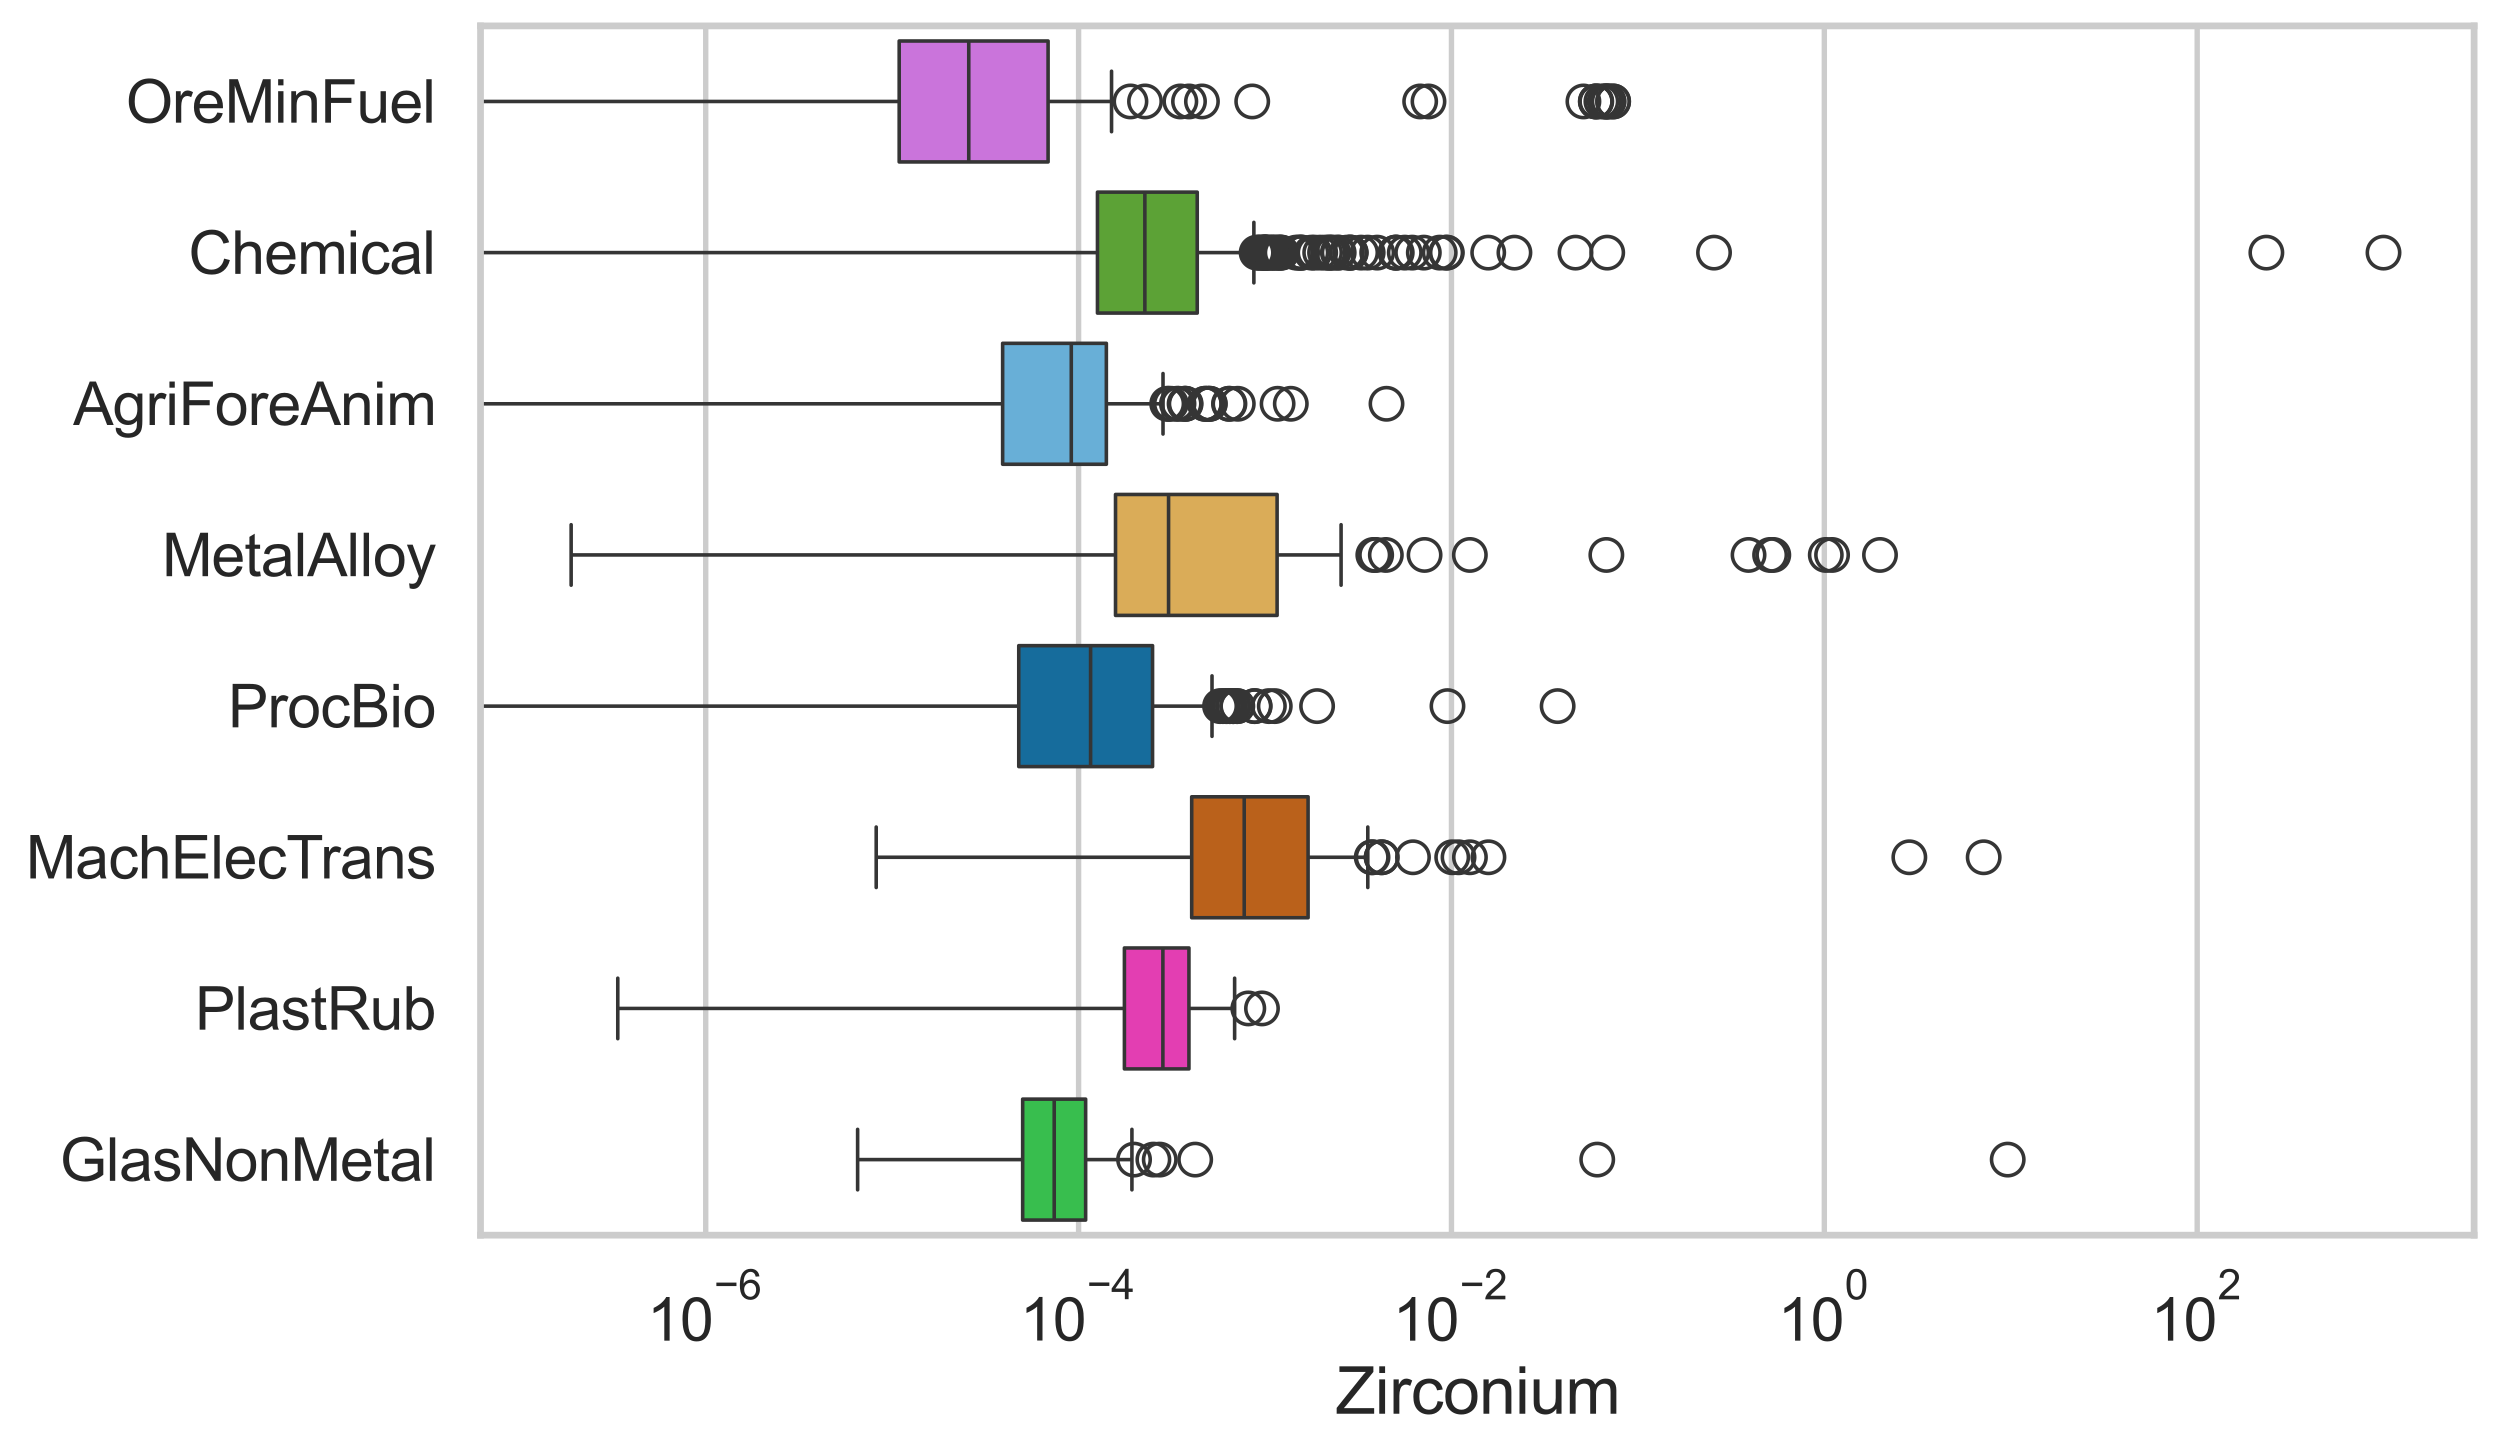 <?xml version="1.0" encoding="utf-8" standalone="no"?>
<!DOCTYPE svg PUBLIC "-//W3C//DTD SVG 1.1//EN"
  "http://www.w3.org/Graphics/SVG/1.1/DTD/svg11.dtd">
<svg xmlns:xlink="http://www.w3.org/1999/xlink" width="695.577pt" height="404.121pt" viewBox="0 0 695.577 404.121" xmlns="http://www.w3.org/2000/svg" version="1.1">
 <defs>
  <style type="text/css">*{stroke-linejoin: round; stroke-linecap: butt}</style>
 </defs>
 <g id="figure_1">
  <g id="patch_1">
   <path d="M 0 404.121 
L 695.577 404.121 
L 695.577 0 
L 0 0 
z
" style="fill: #ffffff"/>
  </g>
  <g id="axes_1">
   <g id="patch_2">
    <path d="M 133.697 343.665 
L 688.377 343.665 
L 688.377 7.2 
L 133.697 7.2 
z
" style="fill: #ffffff"/>
   </g>
   <g id="matplotlib.axis_1">
    <g id="xtick_1">
     <g id="line2d_1">
      <path d="M 196.353 343.665 
L 196.353 7.2 
" clip-path="url(#p794824bf12)" style="fill: none; stroke: #cccccc; stroke-width: 1.5; stroke-linecap: round"/>
     </g>
     <g id="text_1">
      <!-- $\mathdefault{10^{-6}}$ -->
      <g style="fill: #262626" transform="translate(180.018 373.18) scale(0.165 -0.165)">
       <defs>
        <path id="ArialMT-31" d="M 2384 0 
L 1822 0 
L 1822 3584 
Q 1619 3391 1289 3197 
Q 959 3003 697 2906 
L 697 3450 
Q 1169 3672 1522 3987 
Q 1875 4303 2022 4600 
L 2384 4600 
L 2384 0 
z
" transform="scale(0.016)"/>
        <path id="ArialMT-30" d="M 266 2259 
Q 266 3072 433 3567 
Q 600 4063 929 4331 
Q 1259 4600 1759 4600 
Q 2128 4600 2406 4451 
Q 2684 4303 2865 4023 
Q 3047 3744 3150 3342 
Q 3253 2941 3253 2259 
Q 3253 1453 3087 958 
Q 2922 463 2592 192 
Q 2263 -78 1759 -78 
Q 1097 -78 719 397 
Q 266 969 266 2259 
z
M 844 2259 
Q 844 1131 1108 757 
Q 1372 384 1759 384 
Q 2147 384 2411 759 
Q 2675 1134 2675 2259 
Q 2675 3391 2411 3762 
Q 2147 4134 1753 4134 
Q 1366 4134 1134 3806 
Q 844 3388 844 2259 
z
" transform="scale(0.016)"/>
        <path id="ArialMT-2212" d="M 3381 1997 
L 356 1997 
L 356 2522 
L 3381 2522 
L 3381 1997 
z
" transform="scale(0.016)"/>
        <path id="ArialMT-36" d="M 3184 3459 
L 2625 3416 
Q 2550 3747 2413 3897 
Q 2184 4138 1850 4138 
Q 1581 4138 1378 3988 
Q 1113 3794 959 3422 
Q 806 3050 800 2363 
Q 1003 2672 1297 2822 
Q 1591 2972 1913 2972 
Q 2475 2972 2870 2558 
Q 3266 2144 3266 1488 
Q 3266 1056 3080 686 
Q 2894 316 2569 119 
Q 2244 -78 1831 -78 
Q 1128 -78 684 439 
Q 241 956 241 2144 
Q 241 3472 731 4075 
Q 1159 4600 1884 4600 
Q 2425 4600 2770 4297 
Q 3116 3994 3184 3459 
z
M 888 1484 
Q 888 1194 1011 928 
Q 1134 663 1356 523 
Q 1578 384 1822 384 
Q 2178 384 2434 671 
Q 2691 959 2691 1453 
Q 2691 1928 2437 2201 
Q 2184 2475 1800 2475 
Q 1419 2475 1153 2201 
Q 888 1928 888 1484 
z
" transform="scale(0.016)"/>
       </defs>
       <use xlink:href="#ArialMT-31" transform="translate(0 0.994)"/>
       <use xlink:href="#ArialMT-30" transform="translate(55.615 0.994)"/>
       <use xlink:href="#ArialMT-2212" transform="translate(112.973 70.688) scale(0.7)"/>
       <use xlink:href="#ArialMT-36" transform="translate(153.852 70.688) scale(0.7)"/>
      </g>
     </g>
    </g>
    <g id="xtick_2">
     <g id="line2d_2">
      <path d="M 300.097 343.665 
L 300.097 7.2 
" clip-path="url(#p794824bf12)" style="fill: none; stroke: #cccccc; stroke-width: 1.5; stroke-linecap: round"/>
     </g>
     <g id="text_2">
      <!-- $\mathdefault{10^{-4}}$ -->
      <g style="fill: #262626" transform="translate(283.762 373.015) scale(0.165 -0.165)">
       <defs>
        <path id="ArialMT-34" d="M 2069 0 
L 2069 1097 
L 81 1097 
L 81 1613 
L 2172 4581 
L 2631 4581 
L 2631 1613 
L 3250 1613 
L 3250 1097 
L 2631 1097 
L 2631 0 
L 2069 0 
z
M 2069 1613 
L 2069 3678 
L 634 1613 
L 2069 1613 
z
" transform="scale(0.016)"/>
       </defs>
       <use xlink:href="#ArialMT-31" transform="translate(0 0.202)"/>
       <use xlink:href="#ArialMT-30" transform="translate(55.615 0.202)"/>
       <use xlink:href="#ArialMT-2212" transform="translate(112.973 69.895) scale(0.7)"/>
       <use xlink:href="#ArialMT-34" transform="translate(153.852 69.895) scale(0.7)"/>
      </g>
     </g>
    </g>
    <g id="xtick_3">
     <g id="line2d_3">
      <path d="M 403.84 343.665 
L 403.84 7.2 
" clip-path="url(#p794824bf12)" style="fill: none; stroke: #cccccc; stroke-width: 1.5; stroke-linecap: round"/>
     </g>
     <g id="text_3">
      <!-- $\mathdefault{10^{-2}}$ -->
      <g style="fill: #262626" transform="translate(387.505 373.18) scale(0.165 -0.165)">
       <defs>
        <path id="ArialMT-32" d="M 3222 541 
L 3222 0 
L 194 0 
Q 188 203 259 391 
Q 375 700 629 1000 
Q 884 1300 1366 1694 
Q 2113 2306 2375 2664 
Q 2638 3022 2638 3341 
Q 2638 3675 2398 3904 
Q 2159 4134 1775 4134 
Q 1369 4134 1125 3890 
Q 881 3647 878 3216 
L 300 3275 
Q 359 3922 746 4261 
Q 1134 4600 1788 4600 
Q 2447 4600 2831 4234 
Q 3216 3869 3216 3328 
Q 3216 3053 3103 2787 
Q 2991 2522 2730 2228 
Q 2469 1934 1863 1422 
Q 1356 997 1212 845 
Q 1069 694 975 541 
L 3222 541 
z
" transform="scale(0.016)"/>
       </defs>
       <use xlink:href="#ArialMT-31" transform="translate(0 0.994)"/>
       <use xlink:href="#ArialMT-30" transform="translate(55.615 0.994)"/>
       <use xlink:href="#ArialMT-2212" transform="translate(112.973 70.688) scale(0.7)"/>
       <use xlink:href="#ArialMT-32" transform="translate(153.852 70.688) scale(0.7)"/>
      </g>
     </g>
    </g>
    <g id="xtick_4">
     <g id="line2d_4">
      <path d="M 507.584 343.665 
L 507.584 7.2 
" clip-path="url(#p794824bf12)" style="fill: none; stroke: #cccccc; stroke-width: 1.5; stroke-linecap: round"/>
     </g>
     <g id="text_4">
      <!-- $\mathdefault{10^{0}}$ -->
      <g style="fill: #262626" transform="translate(494.631 373.18) scale(0.165 -0.165)">
       <use xlink:href="#ArialMT-31" transform="translate(0 0.994)"/>
       <use xlink:href="#ArialMT-30" transform="translate(55.615 0.994)"/>
       <use xlink:href="#ArialMT-30" transform="translate(112.973 70.688) scale(0.7)"/>
      </g>
     </g>
    </g>
    <g id="xtick_5">
     <g id="line2d_5">
      <path d="M 611.327 343.665 
L 611.327 7.2 
" clip-path="url(#p794824bf12)" style="fill: none; stroke: #cccccc; stroke-width: 1.5; stroke-linecap: round"/>
     </g>
     <g id="text_5">
      <!-- $\mathdefault{10^{2}}$ -->
      <g style="fill: #262626" transform="translate(598.375 373.18) scale(0.165 -0.165)">
       <use xlink:href="#ArialMT-31" transform="translate(0 0.994)"/>
       <use xlink:href="#ArialMT-30" transform="translate(55.615 0.994)"/>
       <use xlink:href="#ArialMT-32" transform="translate(112.973 70.688) scale(0.7)"/>
      </g>
     </g>
    </g>
    <g id="text_6">
     <!-- Zirconium -->
     <g style="fill: #262626" transform="translate(371.533 393.344) scale(0.18 -0.18)">
      <defs>
       <path id="ArialMT-5a" d="M 128 0 
L 128 563 
L 2475 3497 
Q 2725 3809 2950 4041 
L 394 4041 
L 394 4581 
L 3675 4581 
L 3675 4041 
L 1103 863 
L 825 541 
L 3750 541 
L 3750 0 
L 128 0 
z
" transform="scale(0.016)"/>
       <path id="ArialMT-69" d="M 425 3934 
L 425 4581 
L 988 4581 
L 988 3934 
L 425 3934 
z
M 425 0 
L 425 3319 
L 988 3319 
L 988 0 
L 425 0 
z
" transform="scale(0.016)"/>
       <path id="ArialMT-72" d="M 416 0 
L 416 3319 
L 922 3319 
L 922 2816 
Q 1116 3169 1280 3281 
Q 1444 3394 1641 3394 
Q 1925 3394 2219 3213 
L 2025 2691 
Q 1819 2813 1613 2813 
Q 1428 2813 1281 2702 
Q 1134 2591 1072 2394 
Q 978 2094 978 1738 
L 978 0 
L 416 0 
z
" transform="scale(0.016)"/>
       <path id="ArialMT-63" d="M 2588 1216 
L 3141 1144 
Q 3050 572 2676 248 
Q 2303 -75 1759 -75 
Q 1078 -75 664 370 
Q 250 816 250 1647 
Q 250 2184 428 2587 
Q 606 2991 970 3192 
Q 1334 3394 1763 3394 
Q 2303 3394 2647 3120 
Q 2991 2847 3088 2344 
L 2541 2259 
Q 2463 2594 2264 2762 
Q 2066 2931 1784 2931 
Q 1359 2931 1093 2626 
Q 828 2322 828 1663 
Q 828 994 1084 691 
Q 1341 388 1753 388 
Q 2084 388 2306 591 
Q 2528 794 2588 1216 
z
" transform="scale(0.016)"/>
       <path id="ArialMT-6f" d="M 213 1659 
Q 213 2581 725 3025 
Q 1153 3394 1769 3394 
Q 2453 3394 2887 2945 
Q 3322 2497 3322 1706 
Q 3322 1066 3130 698 
Q 2938 331 2570 128 
Q 2203 -75 1769 -75 
Q 1072 -75 642 372 
Q 213 819 213 1659 
z
M 791 1659 
Q 791 1022 1069 705 
Q 1347 388 1769 388 
Q 2188 388 2466 706 
Q 2744 1025 2744 1678 
Q 2744 2294 2464 2611 
Q 2184 2928 1769 2928 
Q 1347 2928 1069 2612 
Q 791 2297 791 1659 
z
" transform="scale(0.016)"/>
       <path id="ArialMT-6e" d="M 422 0 
L 422 3319 
L 928 3319 
L 928 2847 
Q 1294 3394 1984 3394 
Q 2284 3394 2536 3286 
Q 2788 3178 2913 3003 
Q 3038 2828 3088 2588 
Q 3119 2431 3119 2041 
L 3119 0 
L 2556 0 
L 2556 2019 
Q 2556 2363 2490 2533 
Q 2425 2703 2258 2804 
Q 2091 2906 1866 2906 
Q 1506 2906 1245 2678 
Q 984 2450 984 1813 
L 984 0 
L 422 0 
z
" transform="scale(0.016)"/>
       <path id="ArialMT-75" d="M 2597 0 
L 2597 488 
Q 2209 -75 1544 -75 
Q 1250 -75 995 37 
Q 741 150 617 320 
Q 494 491 444 738 
Q 409 903 409 1263 
L 409 3319 
L 972 3319 
L 972 1478 
Q 972 1038 1006 884 
Q 1059 663 1231 536 
Q 1403 409 1656 409 
Q 1909 409 2131 539 
Q 2353 669 2445 892 
Q 2538 1116 2538 1541 
L 2538 3319 
L 3100 3319 
L 3100 0 
L 2597 0 
z
" transform="scale(0.016)"/>
       <path id="ArialMT-6d" d="M 422 0 
L 422 3319 
L 925 3319 
L 925 2853 
Q 1081 3097 1340 3245 
Q 1600 3394 1931 3394 
Q 2300 3394 2536 3241 
Q 2772 3088 2869 2813 
Q 3263 3394 3894 3394 
Q 4388 3394 4653 3120 
Q 4919 2847 4919 2278 
L 4919 0 
L 4359 0 
L 4359 2091 
Q 4359 2428 4304 2576 
Q 4250 2725 4106 2815 
Q 3963 2906 3769 2906 
Q 3419 2906 3187 2673 
Q 2956 2441 2956 1928 
L 2956 0 
L 2394 0 
L 2394 2156 
Q 2394 2531 2256 2718 
Q 2119 2906 1806 2906 
Q 1569 2906 1367 2781 
Q 1166 2656 1075 2415 
Q 984 2175 984 1722 
L 984 0 
L 422 0 
z
" transform="scale(0.016)"/>
      </defs>
      <use xlink:href="#ArialMT-5a"/>
      <use xlink:href="#ArialMT-69" transform="translate(61.084 0)"/>
      <use xlink:href="#ArialMT-72" transform="translate(83.301 0)"/>
      <use xlink:href="#ArialMT-63" transform="translate(116.602 0)"/>
      <use xlink:href="#ArialMT-6f" transform="translate(166.602 0)"/>
      <use xlink:href="#ArialMT-6e" transform="translate(222.217 0)"/>
      <use xlink:href="#ArialMT-69" transform="translate(277.832 0)"/>
      <use xlink:href="#ArialMT-75" transform="translate(300.049 0)"/>
      <use xlink:href="#ArialMT-6d" transform="translate(355.664 0)"/>
     </g>
    </g>
   </g>
   <g id="matplotlib.axis_2">
    <g id="ytick_1">
     <g id="text_7">
      <!-- OreMinFuel -->
      <g style="fill: #262626" transform="translate(35.013 34.134) scale(0.165 -0.165)">
       <defs>
        <path id="ArialMT-4f" d="M 309 2231 
Q 309 3372 921 4017 
Q 1534 4663 2503 4663 
Q 3138 4663 3647 4359 
Q 4156 4056 4423 3514 
Q 4691 2972 4691 2284 
Q 4691 1588 4409 1038 
Q 4128 488 3612 205 
Q 3097 -78 2500 -78 
Q 1853 -78 1343 234 
Q 834 547 571 1087 
Q 309 1628 309 2231 
z
M 934 2222 
Q 934 1394 1379 917 
Q 1825 441 2497 441 
Q 3181 441 3623 922 
Q 4066 1403 4066 2288 
Q 4066 2847 3877 3264 
Q 3688 3681 3323 3911 
Q 2959 4141 2506 4141 
Q 1863 4141 1398 3698 
Q 934 3256 934 2222 
z
" transform="scale(0.016)"/>
        <path id="ArialMT-65" d="M 2694 1069 
L 3275 997 
Q 3138 488 2766 206 
Q 2394 -75 1816 -75 
Q 1088 -75 661 373 
Q 234 822 234 1631 
Q 234 2469 665 2931 
Q 1097 3394 1784 3394 
Q 2450 3394 2872 2941 
Q 3294 2488 3294 1666 
Q 3294 1616 3291 1516 
L 816 1516 
Q 847 969 1125 678 
Q 1403 388 1819 388 
Q 2128 388 2347 550 
Q 2566 713 2694 1069 
z
M 847 1978 
L 2700 1978 
Q 2663 2397 2488 2606 
Q 2219 2931 1791 2931 
Q 1403 2931 1139 2672 
Q 875 2413 847 1978 
z
" transform="scale(0.016)"/>
        <path id="ArialMT-4d" d="M 475 0 
L 475 4581 
L 1388 4581 
L 2472 1338 
Q 2622 884 2691 659 
Q 2769 909 2934 1394 
L 4031 4581 
L 4847 4581 
L 4847 0 
L 4263 0 
L 4263 3834 
L 2931 0 
L 2384 0 
L 1059 3900 
L 1059 0 
L 475 0 
z
" transform="scale(0.016)"/>
        <path id="ArialMT-46" d="M 525 0 
L 525 4581 
L 3616 4581 
L 3616 4041 
L 1131 4041 
L 1131 2622 
L 3281 2622 
L 3281 2081 
L 1131 2081 
L 1131 0 
L 525 0 
z
" transform="scale(0.016)"/>
        <path id="ArialMT-6c" d="M 409 0 
L 409 4581 
L 972 4581 
L 972 0 
L 409 0 
z
" transform="scale(0.016)"/>
       </defs>
       <use xlink:href="#ArialMT-4f"/>
       <use xlink:href="#ArialMT-72" transform="translate(77.783 0)"/>
       <use xlink:href="#ArialMT-65" transform="translate(111.084 0)"/>
       <use xlink:href="#ArialMT-4d" transform="translate(166.699 0)"/>
       <use xlink:href="#ArialMT-69" transform="translate(250 0)"/>
       <use xlink:href="#ArialMT-6e" transform="translate(272.217 0)"/>
       <use xlink:href="#ArialMT-46" transform="translate(327.832 0)"/>
       <use xlink:href="#ArialMT-75" transform="translate(388.916 0)"/>
       <use xlink:href="#ArialMT-65" transform="translate(444.531 0)"/>
       <use xlink:href="#ArialMT-6c" transform="translate(500.146 0)"/>
      </g>
     </g>
    </g>
    <g id="ytick_2">
     <g id="text_8">
      <!-- Chemical -->
      <g style="fill: #262626" transform="translate(52.428 76.192) scale(0.165 -0.165)">
       <defs>
        <path id="ArialMT-43" d="M 3763 1606 
L 4369 1453 
Q 4178 706 3683 314 
Q 3188 -78 2472 -78 
Q 1731 -78 1267 223 
Q 803 525 561 1097 
Q 319 1669 319 2325 
Q 319 3041 592 3573 
Q 866 4106 1370 4382 
Q 1875 4659 2481 4659 
Q 3169 4659 3637 4309 
Q 4106 3959 4291 3325 
L 3694 3184 
Q 3534 3684 3231 3912 
Q 2928 4141 2469 4141 
Q 1941 4141 1586 3887 
Q 1231 3634 1087 3207 
Q 944 2781 944 2328 
Q 944 1744 1114 1308 
Q 1284 872 1643 656 
Q 2003 441 2422 441 
Q 2931 441 3284 734 
Q 3638 1028 3763 1606 
z
" transform="scale(0.016)"/>
        <path id="ArialMT-68" d="M 422 0 
L 422 4581 
L 984 4581 
L 984 2938 
Q 1378 3394 1978 3394 
Q 2347 3394 2619 3248 
Q 2891 3103 3008 2847 
Q 3125 2591 3125 2103 
L 3125 0 
L 2563 0 
L 2563 2103 
Q 2563 2525 2380 2717 
Q 2197 2909 1863 2909 
Q 1613 2909 1392 2779 
Q 1172 2650 1078 2428 
Q 984 2206 984 1816 
L 984 0 
L 422 0 
z
" transform="scale(0.016)"/>
        <path id="ArialMT-61" d="M 2588 409 
Q 2275 144 1986 34 
Q 1697 -75 1366 -75 
Q 819 -75 525 192 
Q 231 459 231 875 
Q 231 1119 342 1320 
Q 453 1522 633 1644 
Q 813 1766 1038 1828 
Q 1203 1872 1538 1913 
Q 2219 1994 2541 2106 
Q 2544 2222 2544 2253 
Q 2544 2597 2384 2738 
Q 2169 2928 1744 2928 
Q 1347 2928 1158 2789 
Q 969 2650 878 2297 
L 328 2372 
Q 403 2725 575 2942 
Q 747 3159 1072 3276 
Q 1397 3394 1825 3394 
Q 2250 3394 2515 3294 
Q 2781 3194 2906 3042 
Q 3031 2891 3081 2659 
Q 3109 2516 3109 2141 
L 3109 1391 
Q 3109 606 3145 398 
Q 3181 191 3288 0 
L 2700 0 
Q 2613 175 2588 409 
z
M 2541 1666 
Q 2234 1541 1622 1453 
Q 1275 1403 1131 1340 
Q 988 1278 909 1158 
Q 831 1038 831 891 
Q 831 666 1001 516 
Q 1172 366 1500 366 
Q 1825 366 2078 508 
Q 2331 650 2450 897 
Q 2541 1088 2541 1459 
L 2541 1666 
z
" transform="scale(0.016)"/>
       </defs>
       <use xlink:href="#ArialMT-43"/>
       <use xlink:href="#ArialMT-68" transform="translate(72.217 0)"/>
       <use xlink:href="#ArialMT-65" transform="translate(127.832 0)"/>
       <use xlink:href="#ArialMT-6d" transform="translate(183.447 0)"/>
       <use xlink:href="#ArialMT-69" transform="translate(266.748 0)"/>
       <use xlink:href="#ArialMT-63" transform="translate(288.965 0)"/>
       <use xlink:href="#ArialMT-61" transform="translate(338.965 0)"/>
       <use xlink:href="#ArialMT-6c" transform="translate(394.58 0)"/>
      </g>
     </g>
    </g>
    <g id="ytick_3">
     <g id="text_9">
      <!-- AgriForeAnim -->
      <g style="fill: #262626" transform="translate(20.341 118.25) scale(0.165 -0.165)">
       <defs>
        <path id="ArialMT-41" d="M -9 0 
L 1750 4581 
L 2403 4581 
L 4278 0 
L 3588 0 
L 3053 1388 
L 1138 1388 
L 634 0 
L -9 0 
z
M 1313 1881 
L 2866 1881 
L 2388 3150 
Q 2169 3728 2063 4100 
Q 1975 3659 1816 3225 
L 1313 1881 
z
" transform="scale(0.016)"/>
        <path id="ArialMT-67" d="M 319 -275 
L 866 -356 
Q 900 -609 1056 -725 
Q 1266 -881 1628 -881 
Q 2019 -881 2231 -725 
Q 2444 -569 2519 -288 
Q 2563 -116 2559 434 
Q 2191 0 1641 0 
Q 956 0 581 494 
Q 206 988 206 1678 
Q 206 2153 378 2554 
Q 550 2956 876 3175 
Q 1203 3394 1644 3394 
Q 2231 3394 2613 2919 
L 2613 3319 
L 3131 3319 
L 3131 450 
Q 3131 -325 2973 -648 
Q 2816 -972 2473 -1159 
Q 2131 -1347 1631 -1347 
Q 1038 -1347 672 -1080 
Q 306 -813 319 -275 
z
M 784 1719 
Q 784 1066 1043 766 
Q 1303 466 1694 466 
Q 2081 466 2343 764 
Q 2606 1063 2606 1700 
Q 2606 2309 2336 2618 
Q 2066 2928 1684 2928 
Q 1309 2928 1046 2623 
Q 784 2319 784 1719 
z
" transform="scale(0.016)"/>
       </defs>
       <use xlink:href="#ArialMT-41"/>
       <use xlink:href="#ArialMT-67" transform="translate(66.699 0)"/>
       <use xlink:href="#ArialMT-72" transform="translate(122.314 0)"/>
       <use xlink:href="#ArialMT-69" transform="translate(155.615 0)"/>
       <use xlink:href="#ArialMT-46" transform="translate(177.832 0)"/>
       <use xlink:href="#ArialMT-6f" transform="translate(238.916 0)"/>
       <use xlink:href="#ArialMT-72" transform="translate(294.531 0)"/>
       <use xlink:href="#ArialMT-65" transform="translate(327.832 0)"/>
       <use xlink:href="#ArialMT-41" transform="translate(383.447 0)"/>
       <use xlink:href="#ArialMT-6e" transform="translate(450.146 0)"/>
       <use xlink:href="#ArialMT-69" transform="translate(505.762 0)"/>
       <use xlink:href="#ArialMT-6d" transform="translate(527.979 0)"/>
      </g>
     </g>
    </g>
    <g id="ytick_4">
     <g id="text_10">
      <!-- MetalAlloy -->
      <g style="fill: #262626" transform="translate(45.088 160.308) scale(0.165 -0.165)">
       <defs>
        <path id="ArialMT-74" d="M 1650 503 
L 1731 6 
Q 1494 -44 1306 -44 
Q 1000 -44 831 53 
Q 663 150 594 308 
Q 525 466 525 972 
L 525 2881 
L 113 2881 
L 113 3319 
L 525 3319 
L 525 4141 
L 1084 4478 
L 1084 3319 
L 1650 3319 
L 1650 2881 
L 1084 2881 
L 1084 941 
Q 1084 700 1114 631 
Q 1144 563 1211 522 
Q 1278 481 1403 481 
Q 1497 481 1650 503 
z
" transform="scale(0.016)"/>
        <path id="ArialMT-79" d="M 397 -1278 
L 334 -750 
Q 519 -800 656 -800 
Q 844 -800 956 -737 
Q 1069 -675 1141 -563 
Q 1194 -478 1313 -144 
Q 1328 -97 1363 -6 
L 103 3319 
L 709 3319 
L 1400 1397 
Q 1534 1031 1641 628 
Q 1738 1016 1872 1384 
L 2581 3319 
L 3144 3319 
L 1881 -56 
Q 1678 -603 1566 -809 
Q 1416 -1088 1222 -1217 
Q 1028 -1347 759 -1347 
Q 597 -1347 397 -1278 
z
" transform="scale(0.016)"/>
       </defs>
       <use xlink:href="#ArialMT-4d"/>
       <use xlink:href="#ArialMT-65" transform="translate(83.301 0)"/>
       <use xlink:href="#ArialMT-74" transform="translate(138.916 0)"/>
       <use xlink:href="#ArialMT-61" transform="translate(166.699 0)"/>
       <use xlink:href="#ArialMT-6c" transform="translate(222.314 0)"/>
       <use xlink:href="#ArialMT-41" transform="translate(244.531 0)"/>
       <use xlink:href="#ArialMT-6c" transform="translate(311.23 0)"/>
       <use xlink:href="#ArialMT-6c" transform="translate(333.447 0)"/>
       <use xlink:href="#ArialMT-6f" transform="translate(355.664 0)"/>
       <use xlink:href="#ArialMT-79" transform="translate(411.279 0)"/>
      </g>
     </g>
    </g>
    <g id="ytick_5">
     <g id="text_11">
      <!-- ProcBio -->
      <g style="fill: #262626" transform="translate(63.424 202.366) scale(0.165 -0.165)">
       <defs>
        <path id="ArialMT-50" d="M 494 0 
L 494 4581 
L 2222 4581 
Q 2678 4581 2919 4538 
Q 3256 4481 3484 4323 
Q 3713 4166 3852 3881 
Q 3991 3597 3991 3256 
Q 3991 2672 3619 2267 
Q 3247 1863 2275 1863 
L 1100 1863 
L 1100 0 
L 494 0 
z
M 1100 2403 
L 2284 2403 
Q 2872 2403 3119 2622 
Q 3366 2841 3366 3238 
Q 3366 3525 3220 3729 
Q 3075 3934 2838 4000 
Q 2684 4041 2272 4041 
L 1100 4041 
L 1100 2403 
z
" transform="scale(0.016)"/>
        <path id="ArialMT-42" d="M 469 0 
L 469 4581 
L 2188 4581 
Q 2713 4581 3030 4442 
Q 3347 4303 3526 4014 
Q 3706 3725 3706 3409 
Q 3706 3116 3547 2856 
Q 3388 2597 3066 2438 
Q 3481 2316 3704 2022 
Q 3928 1728 3928 1328 
Q 3928 1006 3792 729 
Q 3656 453 3456 303 
Q 3256 153 2954 76 
Q 2653 0 2216 0 
L 469 0 
z
M 1075 2656 
L 2066 2656 
Q 2469 2656 2644 2709 
Q 2875 2778 2992 2937 
Q 3109 3097 3109 3338 
Q 3109 3566 3000 3739 
Q 2891 3913 2687 3977 
Q 2484 4041 1991 4041 
L 1075 4041 
L 1075 2656 
z
M 1075 541 
L 2216 541 
Q 2509 541 2628 563 
Q 2838 600 2978 687 
Q 3119 775 3209 942 
Q 3300 1109 3300 1328 
Q 3300 1584 3169 1773 
Q 3038 1963 2805 2039 
Q 2572 2116 2134 2116 
L 1075 2116 
L 1075 541 
z
" transform="scale(0.016)"/>
       </defs>
       <use xlink:href="#ArialMT-50"/>
       <use xlink:href="#ArialMT-72" transform="translate(66.699 0)"/>
       <use xlink:href="#ArialMT-6f" transform="translate(100 0)"/>
       <use xlink:href="#ArialMT-63" transform="translate(155.615 0)"/>
       <use xlink:href="#ArialMT-42" transform="translate(205.615 0)"/>
       <use xlink:href="#ArialMT-69" transform="translate(272.314 0)"/>
       <use xlink:href="#ArialMT-6f" transform="translate(294.531 0)"/>
      </g>
     </g>
    </g>
    <g id="ytick_6">
     <g id="text_12">
      <!-- MachElecTrans -->
      <g style="fill: #262626" transform="translate(7.2 244.425) scale(0.165 -0.165)">
       <defs>
        <path id="ArialMT-45" d="M 506 0 
L 506 4581 
L 3819 4581 
L 3819 4041 
L 1113 4041 
L 1113 2638 
L 3647 2638 
L 3647 2100 
L 1113 2100 
L 1113 541 
L 3925 541 
L 3925 0 
L 506 0 
z
" transform="scale(0.016)"/>
        <path id="ArialMT-54" d="M 1659 0 
L 1659 4041 
L 150 4041 
L 150 4581 
L 3781 4581 
L 3781 4041 
L 2266 4041 
L 2266 0 
L 1659 0 
z
" transform="scale(0.016)"/>
        <path id="ArialMT-73" d="M 197 991 
L 753 1078 
Q 800 744 1014 566 
Q 1228 388 1613 388 
Q 2000 388 2187 545 
Q 2375 703 2375 916 
Q 2375 1106 2209 1216 
Q 2094 1291 1634 1406 
Q 1016 1563 777 1677 
Q 538 1791 414 1992 
Q 291 2194 291 2438 
Q 291 2659 392 2848 
Q 494 3038 669 3163 
Q 800 3259 1026 3326 
Q 1253 3394 1513 3394 
Q 1903 3394 2198 3281 
Q 2494 3169 2634 2976 
Q 2775 2784 2828 2463 
L 2278 2388 
Q 2241 2644 2061 2787 
Q 1881 2931 1553 2931 
Q 1166 2931 1000 2803 
Q 834 2675 834 2503 
Q 834 2394 903 2306 
Q 972 2216 1119 2156 
Q 1203 2125 1616 2013 
Q 2213 1853 2448 1751 
Q 2684 1650 2818 1456 
Q 2953 1263 2953 975 
Q 2953 694 2789 445 
Q 2625 197 2315 61 
Q 2006 -75 1616 -75 
Q 969 -75 630 194 
Q 291 463 197 991 
z
" transform="scale(0.016)"/>
       </defs>
       <use xlink:href="#ArialMT-4d"/>
       <use xlink:href="#ArialMT-61" transform="translate(83.301 0)"/>
       <use xlink:href="#ArialMT-63" transform="translate(138.916 0)"/>
       <use xlink:href="#ArialMT-68" transform="translate(188.916 0)"/>
       <use xlink:href="#ArialMT-45" transform="translate(244.531 0)"/>
       <use xlink:href="#ArialMT-6c" transform="translate(311.23 0)"/>
       <use xlink:href="#ArialMT-65" transform="translate(333.447 0)"/>
       <use xlink:href="#ArialMT-63" transform="translate(389.062 0)"/>
       <use xlink:href="#ArialMT-54" transform="translate(439.062 0)"/>
       <use xlink:href="#ArialMT-72" transform="translate(496.396 0)"/>
       <use xlink:href="#ArialMT-61" transform="translate(529.697 0)"/>
       <use xlink:href="#ArialMT-6e" transform="translate(585.312 0)"/>
       <use xlink:href="#ArialMT-73" transform="translate(640.928 0)"/>
      </g>
     </g>
    </g>
    <g id="ytick_7">
     <g id="text_13">
      <!-- PlastRub -->
      <g style="fill: #262626" transform="translate(54.248 286.483) scale(0.165 -0.165)">
       <defs>
        <path id="ArialMT-52" d="M 503 0 
L 503 4581 
L 2534 4581 
Q 3147 4581 3465 4457 
Q 3784 4334 3975 4021 
Q 4166 3709 4166 3331 
Q 4166 2844 3850 2509 
Q 3534 2175 2875 2084 
Q 3116 1969 3241 1856 
Q 3506 1613 3744 1247 
L 4541 0 
L 3778 0 
L 3172 953 
Q 2906 1366 2734 1584 
Q 2563 1803 2427 1890 
Q 2291 1978 2150 2013 
Q 2047 2034 1813 2034 
L 1109 2034 
L 1109 0 
L 503 0 
z
M 1109 2559 
L 2413 2559 
Q 2828 2559 3062 2645 
Q 3297 2731 3419 2920 
Q 3541 3109 3541 3331 
Q 3541 3656 3305 3865 
Q 3069 4075 2559 4075 
L 1109 4075 
L 1109 2559 
z
" transform="scale(0.016)"/>
        <path id="ArialMT-62" d="M 941 0 
L 419 0 
L 419 4581 
L 981 4581 
L 981 2947 
Q 1338 3394 1891 3394 
Q 2197 3394 2470 3270 
Q 2744 3147 2920 2923 
Q 3097 2700 3197 2384 
Q 3297 2069 3297 1709 
Q 3297 856 2875 390 
Q 2453 -75 1863 -75 
Q 1275 -75 941 416 
L 941 0 
z
M 934 1684 
Q 934 1088 1097 822 
Q 1363 388 1816 388 
Q 2184 388 2453 708 
Q 2722 1028 2722 1663 
Q 2722 2313 2464 2622 
Q 2206 2931 1841 2931 
Q 1472 2931 1203 2611 
Q 934 2291 934 1684 
z
" transform="scale(0.016)"/>
       </defs>
       <use xlink:href="#ArialMT-50"/>
       <use xlink:href="#ArialMT-6c" transform="translate(66.699 0)"/>
       <use xlink:href="#ArialMT-61" transform="translate(88.916 0)"/>
       <use xlink:href="#ArialMT-73" transform="translate(144.531 0)"/>
       <use xlink:href="#ArialMT-74" transform="translate(194.531 0)"/>
       <use xlink:href="#ArialMT-52" transform="translate(222.314 0)"/>
       <use xlink:href="#ArialMT-75" transform="translate(294.531 0)"/>
       <use xlink:href="#ArialMT-62" transform="translate(350.146 0)"/>
      </g>
     </g>
    </g>
    <g id="ytick_8">
     <g id="text_14">
      <!-- GlasNonMetal -->
      <g style="fill: #262626" transform="translate(16.659 328.541) scale(0.165 -0.165)">
       <defs>
        <path id="ArialMT-47" d="M 2638 1797 
L 2638 2334 
L 4578 2338 
L 4578 638 
Q 4131 281 3656 101 
Q 3181 -78 2681 -78 
Q 2006 -78 1454 211 
Q 903 500 622 1047 
Q 341 1594 341 2269 
Q 341 2938 620 3517 
Q 900 4097 1425 4378 
Q 1950 4659 2634 4659 
Q 3131 4659 3532 4498 
Q 3934 4338 4162 4050 
Q 4391 3763 4509 3300 
L 3963 3150 
Q 3859 3500 3706 3700 
Q 3553 3900 3268 4020 
Q 2984 4141 2638 4141 
Q 2222 4141 1919 4014 
Q 1616 3888 1430 3681 
Q 1244 3475 1141 3228 
Q 966 2803 966 2306 
Q 966 1694 1177 1281 
Q 1388 869 1791 669 
Q 2194 469 2647 469 
Q 3041 469 3416 620 
Q 3791 772 3984 944 
L 3984 1797 
L 2638 1797 
z
" transform="scale(0.016)"/>
        <path id="ArialMT-4e" d="M 488 0 
L 488 4581 
L 1109 4581 
L 3516 984 
L 3516 4581 
L 4097 4581 
L 4097 0 
L 3475 0 
L 1069 3600 
L 1069 0 
L 488 0 
z
" transform="scale(0.016)"/>
       </defs>
       <use xlink:href="#ArialMT-47"/>
       <use xlink:href="#ArialMT-6c" transform="translate(77.783 0)"/>
       <use xlink:href="#ArialMT-61" transform="translate(100 0)"/>
       <use xlink:href="#ArialMT-73" transform="translate(155.615 0)"/>
       <use xlink:href="#ArialMT-4e" transform="translate(205.615 0)"/>
       <use xlink:href="#ArialMT-6f" transform="translate(277.832 0)"/>
       <use xlink:href="#ArialMT-6e" transform="translate(333.447 0)"/>
       <use xlink:href="#ArialMT-4d" transform="translate(389.062 0)"/>
       <use xlink:href="#ArialMT-65" transform="translate(472.363 0)"/>
       <use xlink:href="#ArialMT-74" transform="translate(527.979 0)"/>
       <use xlink:href="#ArialMT-61" transform="translate(555.762 0)"/>
       <use xlink:href="#ArialMT-6c" transform="translate(611.377 0)"/>
      </g>
     </g>
    </g>
   </g>
   <g id="patch_3">
    <path d="M 250.182 11.406 
L 250.182 45.052 
L 291.611 45.052 
L 291.611 11.406 
L 250.182 11.406 
z
" clip-path="url(#p794824bf12)" style="fill: #ca74db; stroke: #353535; stroke-linejoin: miter"/>
   </g>
   <g id="line2d_6">
    <path d="M 250.182 28.229 
L -1 28.229 
" clip-path="url(#p794824bf12)" style="fill: none; stroke: #353535"/>
   </g>
   <g id="line2d_7">
    <path d="M 291.611 28.229 
L 309.265 28.229 
" clip-path="url(#p794824bf12)" style="fill: none; stroke: #353535"/>
   </g>
   <g id="line2d_8">
    <path clip-path="url(#p794824bf12)" style="fill: none; stroke: #353535; stroke-linecap: round"/>
   </g>
   <g id="line2d_9">
    <path d="M 309.265 19.817 
L 309.265 36.641 
" clip-path="url(#p794824bf12)" style="fill: none; stroke: #353535; stroke-linecap: round"/>
   </g>
   <g id="line2d_10">
    <defs>
     <path id="m298294ff38" d="M 0 4.5 
C 1.193 4.5 2.338 4.026 3.182 3.182 
C 4.026 2.338 4.5 1.193 4.5 0 
C 4.5 -1.193 4.026 -2.338 3.182 -3.182 
C 2.338 -4.026 1.193 -4.5 0 -4.5 
C -1.193 -4.5 -2.338 -4.026 -3.182 -3.182 
C -4.026 -2.338 -4.5 -1.193 -4.5 0 
C -4.5 1.193 -4.026 2.338 -3.182 3.182 
C -2.338 4.026 -1.193 4.5 0 4.5 
z
" style="stroke: #353535"/>
    </defs>
    <g clip-path="url(#p794824bf12)">
     <use xlink:href="#m298294ff38" x="314.527" y="28.229" style="fill-opacity: 0; stroke: #353535"/>
     <use xlink:href="#m298294ff38" x="444.009" y="28.229" style="fill-opacity: 0; stroke: #353535"/>
     <use xlink:href="#m298294ff38" x="445.555" y="28.229" style="fill-opacity: 0; stroke: #353535"/>
     <use xlink:href="#m298294ff38" x="446.992" y="28.229" style="fill-opacity: 0; stroke: #353535"/>
     <use xlink:href="#m298294ff38" x="318.577" y="28.229" style="fill-opacity: 0; stroke: #353535"/>
     <use xlink:href="#m298294ff38" x="440.557" y="28.229" style="fill-opacity: 0; stroke: #353535"/>
     <use xlink:href="#m298294ff38" x="446.991" y="28.229" style="fill-opacity: 0; stroke: #353535"/>
     <use xlink:href="#m298294ff38" x="328.411" y="28.229" style="fill-opacity: 0; stroke: #353535"/>
     <use xlink:href="#m298294ff38" x="348.405" y="28.229" style="fill-opacity: 0; stroke: #353535"/>
     <use xlink:href="#m298294ff38" x="446.452" y="28.229" style="fill-opacity: 0; stroke: #353535"/>
     <use xlink:href="#m298294ff38" x="448.823" y="28.229" style="fill-opacity: 0; stroke: #353535"/>
     <use xlink:href="#m298294ff38" x="448.823" y="28.229" style="fill-opacity: 0; stroke: #353535"/>
     <use xlink:href="#m298294ff38" x="334.413" y="28.229" style="fill-opacity: 0; stroke: #353535"/>
     <use xlink:href="#m298294ff38" x="447.08" y="28.229" style="fill-opacity: 0; stroke: #353535"/>
     <use xlink:href="#m298294ff38" x="330.816" y="28.229" style="fill-opacity: 0; stroke: #353535"/>
     <use xlink:href="#m298294ff38" x="397.45" y="28.229" style="fill-opacity: 0; stroke: #353535"/>
     <use xlink:href="#m298294ff38" x="444.138" y="28.229" style="fill-opacity: 0; stroke: #353535"/>
     <use xlink:href="#m298294ff38" x="395.135" y="28.229" style="fill-opacity: 0; stroke: #353535"/>
     <use xlink:href="#m298294ff38" x="447.595" y="28.229" style="fill-opacity: 0; stroke: #353535"/>
     <use xlink:href="#m298294ff38" x="444.012" y="28.229" style="fill-opacity: 0; stroke: #353535"/>
    </g>
   </g>
   <g id="patch_4">
    <path d="M 305.351 53.464 
L 305.351 87.11 
L 333.107 87.11 
L 333.107 53.464 
L 305.351 53.464 
z
" clip-path="url(#p794824bf12)" style="fill: #5ca236; stroke: #353535; stroke-linejoin: miter"/>
   </g>
   <g id="line2d_11">
    <path d="M 305.351 70.287 
L -1 70.287 
" clip-path="url(#p794824bf12)" style="fill: none; stroke: #353535"/>
   </g>
   <g id="line2d_12">
    <path d="M 333.107 70.287 
L 348.866 70.287 
" clip-path="url(#p794824bf12)" style="fill: none; stroke: #353535"/>
   </g>
   <g id="line2d_13">
    <path clip-path="url(#p794824bf12)" style="fill: none; stroke: #353535; stroke-linecap: round"/>
   </g>
   <g id="line2d_14">
    <path d="M 348.866 61.875 
L 348.866 78.699 
" clip-path="url(#p794824bf12)" style="fill: none; stroke: #353535; stroke-linecap: round"/>
   </g>
   <g id="line2d_15">
    <g clip-path="url(#p794824bf12)">
     <use xlink:href="#m298294ff38" x="447.177" y="70.287" style="fill-opacity: 0; stroke: #353535"/>
     <use xlink:href="#m298294ff38" x="352.38" y="70.287" style="fill-opacity: 0; stroke: #353535"/>
     <use xlink:href="#m298294ff38" x="375.742" y="70.287" style="fill-opacity: 0; stroke: #353535"/>
     <use xlink:href="#m298294ff38" x="380.525" y="70.287" style="fill-opacity: 0; stroke: #353535"/>
     <use xlink:href="#m298294ff38" x="370.34" y="70.287" style="fill-opacity: 0; stroke: #353535"/>
     <use xlink:href="#m298294ff38" x="414.064" y="70.287" style="fill-opacity: 0; stroke: #353535"/>
     <use xlink:href="#m298294ff38" x="352.017" y="70.287" style="fill-opacity: 0; stroke: #353535"/>
     <use xlink:href="#m298294ff38" x="351.699" y="70.287" style="fill-opacity: 0; stroke: #353535"/>
     <use xlink:href="#m298294ff38" x="370.974" y="70.287" style="fill-opacity: 0; stroke: #353535"/>
     <use xlink:href="#m298294ff38" x="402.385" y="70.287" style="fill-opacity: 0; stroke: #353535"/>
     <use xlink:href="#m298294ff38" x="352.377" y="70.287" style="fill-opacity: 0; stroke: #353535"/>
     <use xlink:href="#m298294ff38" x="368.674" y="70.287" style="fill-opacity: 0; stroke: #353535"/>
     <use xlink:href="#m298294ff38" x="360.592" y="70.287" style="fill-opacity: 0; stroke: #353535"/>
     <use xlink:href="#m298294ff38" x="396.15" y="70.287" style="fill-opacity: 0; stroke: #353535"/>
     <use xlink:href="#m298294ff38" x="350.059" y="70.287" style="fill-opacity: 0; stroke: #353535"/>
     <use xlink:href="#m298294ff38" x="364.868" y="70.287" style="fill-opacity: 0; stroke: #353535"/>
     <use xlink:href="#m298294ff38" x="349.631" y="70.287" style="fill-opacity: 0; stroke: #353535"/>
     <use xlink:href="#m298294ff38" x="362.091" y="70.287" style="fill-opacity: 0; stroke: #353535"/>
     <use xlink:href="#m298294ff38" x="372.46" y="70.287" style="fill-opacity: 0; stroke: #353535"/>
     <use xlink:href="#m298294ff38" x="476.893" y="70.287" style="fill-opacity: 0; stroke: #353535"/>
     <use xlink:href="#m298294ff38" x="353.944" y="70.287" style="fill-opacity: 0; stroke: #353535"/>
     <use xlink:href="#m298294ff38" x="356.305" y="70.287" style="fill-opacity: 0; stroke: #353535"/>
     <use xlink:href="#m298294ff38" x="378.696" y="70.287" style="fill-opacity: 0; stroke: #353535"/>
     <use xlink:href="#m298294ff38" x="354.969" y="70.287" style="fill-opacity: 0; stroke: #353535"/>
     <use xlink:href="#m298294ff38" x="352.151" y="70.287" style="fill-opacity: 0; stroke: #353535"/>
     <use xlink:href="#m298294ff38" x="354.656" y="70.287" style="fill-opacity: 0; stroke: #353535"/>
     <use xlink:href="#m298294ff38" x="375.679" y="70.287" style="fill-opacity: 0; stroke: #353535"/>
     <use xlink:href="#m298294ff38" x="365.74" y="70.287" style="fill-opacity: 0; stroke: #353535"/>
     <use xlink:href="#m298294ff38" x="362.289" y="70.287" style="fill-opacity: 0; stroke: #353535"/>
     <use xlink:href="#m298294ff38" x="350.865" y="70.287" style="fill-opacity: 0; stroke: #353535"/>
     <use xlink:href="#m298294ff38" x="351.947" y="70.287" style="fill-opacity: 0; stroke: #353535"/>
     <use xlink:href="#m298294ff38" x="374.758" y="70.287" style="fill-opacity: 0; stroke: #353535"/>
     <use xlink:href="#m298294ff38" x="356.592" y="70.287" style="fill-opacity: 0; stroke: #353535"/>
     <use xlink:href="#m298294ff38" x="353.148" y="70.287" style="fill-opacity: 0; stroke: #353535"/>
     <use xlink:href="#m298294ff38" x="400.575" y="70.287" style="fill-opacity: 0; stroke: #353535"/>
     <use xlink:href="#m298294ff38" x="369.601" y="70.287" style="fill-opacity: 0; stroke: #353535"/>
     <use xlink:href="#m298294ff38" x="421.361" y="70.287" style="fill-opacity: 0; stroke: #353535"/>
     <use xlink:href="#m298294ff38" x="367.321" y="70.287" style="fill-opacity: 0; stroke: #353535"/>
     <use xlink:href="#m298294ff38" x="351.629" y="70.287" style="fill-opacity: 0; stroke: #353535"/>
     <use xlink:href="#m298294ff38" x="351.695" y="70.287" style="fill-opacity: 0; stroke: #353535"/>
     <use xlink:href="#m298294ff38" x="361.25" y="70.287" style="fill-opacity: 0; stroke: #353535"/>
     <use xlink:href="#m298294ff38" x="402.559" y="70.287" style="fill-opacity: 0; stroke: #353535"/>
     <use xlink:href="#m298294ff38" x="383.175" y="70.287" style="fill-opacity: 0; stroke: #353535"/>
     <use xlink:href="#m298294ff38" x="663.164" y="70.287" style="fill-opacity: 0; stroke: #353535"/>
     <use xlink:href="#m298294ff38" x="438.352" y="70.287" style="fill-opacity: 0; stroke: #353535"/>
     <use xlink:href="#m298294ff38" x="390.854" y="70.287" style="fill-opacity: 0; stroke: #353535"/>
     <use xlink:href="#m298294ff38" x="356.142" y="70.287" style="fill-opacity: 0; stroke: #353535"/>
     <use xlink:href="#m298294ff38" x="388.295" y="70.287" style="fill-opacity: 0; stroke: #353535"/>
     <use xlink:href="#m298294ff38" x="353.703" y="70.287" style="fill-opacity: 0; stroke: #353535"/>
     <use xlink:href="#m298294ff38" x="361.822" y="70.287" style="fill-opacity: 0; stroke: #353535"/>
     <use xlink:href="#m298294ff38" x="392.916" y="70.287" style="fill-opacity: 0; stroke: #353535"/>
     <use xlink:href="#m298294ff38" x="369.889" y="70.287" style="fill-opacity: 0; stroke: #353535"/>
     <use xlink:href="#m298294ff38" x="355.662" y="70.287" style="fill-opacity: 0; stroke: #353535"/>
     <use xlink:href="#m298294ff38" x="350.601" y="70.287" style="fill-opacity: 0; stroke: #353535"/>
     <use xlink:href="#m298294ff38" x="630.575" y="70.287" style="fill-opacity: 0; stroke: #353535"/>
     <use xlink:href="#m298294ff38" x="375.829" y="70.287" style="fill-opacity: 0; stroke: #353535"/>
     <use xlink:href="#m298294ff38" x="372.223" y="70.287" style="fill-opacity: 0; stroke: #353535"/>
     <use xlink:href="#m298294ff38" x="388.619" y="70.287" style="fill-opacity: 0; stroke: #353535"/>
     <use xlink:href="#m298294ff38" x="388.279" y="70.287" style="fill-opacity: 0; stroke: #353535"/>
    </g>
   </g>
   <g id="patch_5">
    <path d="M 278.966 95.522 
L 278.966 129.168 
L 307.822 129.168 
L 307.822 95.522 
L 278.966 95.522 
z
" clip-path="url(#p794824bf12)" style="fill: #68afd7; stroke: #353535; stroke-linejoin: miter"/>
   </g>
   <g id="line2d_16">
    <path d="M 278.966 112.345 
L -1 112.345 
" clip-path="url(#p794824bf12)" style="fill: none; stroke: #353535"/>
   </g>
   <g id="line2d_17">
    <path d="M 307.822 112.345 
L 323.586 112.345 
" clip-path="url(#p794824bf12)" style="fill: none; stroke: #353535"/>
   </g>
   <g id="line2d_18">
    <path clip-path="url(#p794824bf12)" style="fill: none; stroke: #353535; stroke-linecap: round"/>
   </g>
   <g id="line2d_19">
    <path d="M 323.586 103.934 
L 323.586 120.757 
" clip-path="url(#p794824bf12)" style="fill: none; stroke: #353535; stroke-linecap: round"/>
   </g>
   <g id="line2d_20">
    <g clip-path="url(#p794824bf12)">
     <use xlink:href="#m298294ff38" x="325.775" y="112.345" style="fill-opacity: 0; stroke: #353535"/>
     <use xlink:href="#m298294ff38" x="325.08" y="112.345" style="fill-opacity: 0; stroke: #353535"/>
     <use xlink:href="#m298294ff38" x="342.073" y="112.345" style="fill-opacity: 0; stroke: #353535"/>
     <use xlink:href="#m298294ff38" x="335.721" y="112.345" style="fill-opacity: 0; stroke: #353535"/>
     <use xlink:href="#m298294ff38" x="335.29" y="112.345" style="fill-opacity: 0; stroke: #353535"/>
     <use xlink:href="#m298294ff38" x="336.618" y="112.345" style="fill-opacity: 0; stroke: #353535"/>
     <use xlink:href="#m298294ff38" x="344.393" y="112.345" style="fill-opacity: 0; stroke: #353535"/>
     <use xlink:href="#m298294ff38" x="355.465" y="112.345" style="fill-opacity: 0; stroke: #353535"/>
     <use xlink:href="#m298294ff38" x="324.752" y="112.345" style="fill-opacity: 0; stroke: #353535"/>
     <use xlink:href="#m298294ff38" x="335.239" y="112.345" style="fill-opacity: 0; stroke: #353535"/>
     <use xlink:href="#m298294ff38" x="336.243" y="112.345" style="fill-opacity: 0; stroke: #353535"/>
     <use xlink:href="#m298294ff38" x="341.941" y="112.345" style="fill-opacity: 0; stroke: #353535"/>
     <use xlink:href="#m298294ff38" x="336.544" y="112.345" style="fill-opacity: 0; stroke: #353535"/>
     <use xlink:href="#m298294ff38" x="329.593" y="112.345" style="fill-opacity: 0; stroke: #353535"/>
     <use xlink:href="#m298294ff38" x="385.768" y="112.345" style="fill-opacity: 0; stroke: #353535"/>
     <use xlink:href="#m298294ff38" x="327.451" y="112.345" style="fill-opacity: 0; stroke: #353535"/>
     <use xlink:href="#m298294ff38" x="327.891" y="112.345" style="fill-opacity: 0; stroke: #353535"/>
     <use xlink:href="#m298294ff38" x="329.767" y="112.345" style="fill-opacity: 0; stroke: #353535"/>
     <use xlink:href="#m298294ff38" x="359.137" y="112.345" style="fill-opacity: 0; stroke: #353535"/>
     <use xlink:href="#m298294ff38" x="329.883" y="112.345" style="fill-opacity: 0; stroke: #353535"/>
    </g>
   </g>
   <g id="patch_6">
    <path d="M 310.372 137.58 
L 310.372 171.226 
L 355.33 171.226 
L 355.33 137.58 
L 310.372 137.58 
z
" clip-path="url(#p794824bf12)" style="fill: #daac58; stroke: #353535; stroke-linejoin: miter"/>
   </g>
   <g id="line2d_21">
    <path d="M 310.372 154.403 
L 158.91 154.403 
" clip-path="url(#p794824bf12)" style="fill: none; stroke: #353535"/>
   </g>
   <g id="line2d_22">
    <path d="M 355.33 154.403 
L 373.13 154.403 
" clip-path="url(#p794824bf12)" style="fill: none; stroke: #353535"/>
   </g>
   <g id="line2d_23">
    <path d="M 158.91 145.992 
L 158.91 162.815 
" clip-path="url(#p794824bf12)" style="fill: none; stroke: #353535; stroke-linecap: round"/>
   </g>
   <g id="line2d_24">
    <path d="M 373.13 145.992 
L 373.13 162.815 
" clip-path="url(#p794824bf12)" style="fill: none; stroke: #353535; stroke-linecap: round"/>
   </g>
   <g id="line2d_25">
    <g clip-path="url(#p794824bf12)">
     <use xlink:href="#m298294ff38" x="382.89" y="154.403" style="fill-opacity: 0; stroke: #353535"/>
     <use xlink:href="#m298294ff38" x="385.583" y="154.403" style="fill-opacity: 0; stroke: #353535"/>
     <use xlink:href="#m298294ff38" x="507.986" y="154.403" style="fill-opacity: 0; stroke: #353535"/>
     <use xlink:href="#m298294ff38" x="382.101" y="154.403" style="fill-opacity: 0; stroke: #353535"/>
     <use xlink:href="#m298294ff38" x="509.737" y="154.403" style="fill-opacity: 0; stroke: #353535"/>
     <use xlink:href="#m298294ff38" x="408.959" y="154.403" style="fill-opacity: 0; stroke: #353535"/>
     <use xlink:href="#m298294ff38" x="492.497" y="154.403" style="fill-opacity: 0; stroke: #353535"/>
     <use xlink:href="#m298294ff38" x="396.359" y="154.403" style="fill-opacity: 0; stroke: #353535"/>
     <use xlink:href="#m298294ff38" x="523.073" y="154.403" style="fill-opacity: 0; stroke: #353535"/>
     <use xlink:href="#m298294ff38" x="486.497" y="154.403" style="fill-opacity: 0; stroke: #353535"/>
     <use xlink:href="#m298294ff38" x="446.938" y="154.403" style="fill-opacity: 0; stroke: #353535"/>
     <use xlink:href="#m298294ff38" x="493.387" y="154.403" style="fill-opacity: 0; stroke: #353535"/>
    </g>
   </g>
   <g id="patch_7">
    <path d="M 283.451 179.638 
L 283.451 213.285 
L 320.674 213.285 
L 320.674 179.638 
L 283.451 179.638 
z
" clip-path="url(#p794824bf12)" style="fill: #166c9c; stroke: #353535; stroke-linejoin: miter"/>
   </g>
   <g id="line2d_26">
    <path d="M 283.451 196.461 
L -1 196.461 
" clip-path="url(#p794824bf12)" style="fill: none; stroke: #353535"/>
   </g>
   <g id="line2d_27">
    <path d="M 320.674 196.461 
L 337.218 196.461 
" clip-path="url(#p794824bf12)" style="fill: none; stroke: #353535"/>
   </g>
   <g id="line2d_28">
    <path clip-path="url(#p794824bf12)" style="fill: none; stroke: #353535; stroke-linecap: round"/>
   </g>
   <g id="line2d_29">
    <path d="M 337.218 188.05 
L 337.218 204.873 
" clip-path="url(#p794824bf12)" style="fill: none; stroke: #353535; stroke-linecap: round"/>
   </g>
   <g id="line2d_30">
    <g clip-path="url(#p794824bf12)">
     <use xlink:href="#m298294ff38" x="344.18" y="196.461" style="fill-opacity: 0; stroke: #353535"/>
     <use xlink:href="#m298294ff38" x="353.043" y="196.461" style="fill-opacity: 0; stroke: #353535"/>
     <use xlink:href="#m298294ff38" x="402.733" y="196.461" style="fill-opacity: 0; stroke: #353535"/>
     <use xlink:href="#m298294ff38" x="349.027" y="196.461" style="fill-opacity: 0; stroke: #353535"/>
     <use xlink:href="#m298294ff38" x="366.457" y="196.461" style="fill-opacity: 0; stroke: #353535"/>
     <use xlink:href="#m298294ff38" x="341.045" y="196.461" style="fill-opacity: 0; stroke: #353535"/>
     <use xlink:href="#m298294ff38" x="342.152" y="196.461" style="fill-opacity: 0; stroke: #353535"/>
     <use xlink:href="#m298294ff38" x="349.093" y="196.461" style="fill-opacity: 0; stroke: #353535"/>
     <use xlink:href="#m298294ff38" x="339.458" y="196.461" style="fill-opacity: 0; stroke: #353535"/>
     <use xlink:href="#m298294ff38" x="343.066" y="196.461" style="fill-opacity: 0; stroke: #353535"/>
     <use xlink:href="#m298294ff38" x="341.401" y="196.461" style="fill-opacity: 0; stroke: #353535"/>
     <use xlink:href="#m298294ff38" x="342.18" y="196.461" style="fill-opacity: 0; stroke: #353535"/>
     <use xlink:href="#m298294ff38" x="433.382" y="196.461" style="fill-opacity: 0; stroke: #353535"/>
     <use xlink:href="#m298294ff38" x="344.266" y="196.461" style="fill-opacity: 0; stroke: #353535"/>
     <use xlink:href="#m298294ff38" x="343.182" y="196.461" style="fill-opacity: 0; stroke: #353535"/>
     <use xlink:href="#m298294ff38" x="354.681" y="196.461" style="fill-opacity: 0; stroke: #353535"/>
     <use xlink:href="#m298294ff38" x="340.265" y="196.461" style="fill-opacity: 0; stroke: #353535"/>
     <use xlink:href="#m298294ff38" x="343.145" y="196.461" style="fill-opacity: 0; stroke: #353535"/>
    </g>
   </g>
   <g id="patch_8">
    <path d="M 331.567 221.696 
L 331.567 255.343 
L 363.949 255.343 
L 363.949 221.696 
L 331.567 221.696 
z
" clip-path="url(#p794824bf12)" style="fill: #ba611b; stroke: #353535; stroke-linejoin: miter"/>
   </g>
   <g id="line2d_31">
    <path d="M 331.567 238.519 
L 243.788 238.519 
" clip-path="url(#p794824bf12)" style="fill: none; stroke: #353535"/>
   </g>
   <g id="line2d_32">
    <path d="M 363.949 238.519 
L 380.562 238.519 
" clip-path="url(#p794824bf12)" style="fill: none; stroke: #353535"/>
   </g>
   <g id="line2d_33">
    <path d="M 243.788 230.108 
L 243.788 246.931 
" clip-path="url(#p794824bf12)" style="fill: none; stroke: #353535; stroke-linecap: round"/>
   </g>
   <g id="line2d_34">
    <path d="M 380.562 230.108 
L 380.562 246.931 
" clip-path="url(#p794824bf12)" style="fill: none; stroke: #353535; stroke-linecap: round"/>
   </g>
   <g id="line2d_35">
    <g clip-path="url(#p794824bf12)">
     <use xlink:href="#m298294ff38" x="381.652" y="238.519" style="fill-opacity: 0; stroke: #353535"/>
     <use xlink:href="#m298294ff38" x="381.877" y="238.519" style="fill-opacity: 0; stroke: #353535"/>
     <use xlink:href="#m298294ff38" x="531.238" y="238.519" style="fill-opacity: 0; stroke: #353535"/>
     <use xlink:href="#m298294ff38" x="551.92" y="238.519" style="fill-opacity: 0; stroke: #353535"/>
     <use xlink:href="#m298294ff38" x="384.424" y="238.519" style="fill-opacity: 0; stroke: #353535"/>
     <use xlink:href="#m298294ff38" x="414.129" y="238.519" style="fill-opacity: 0; stroke: #353535"/>
     <use xlink:href="#m298294ff38" x="408.979" y="238.519" style="fill-opacity: 0; stroke: #353535"/>
     <use xlink:href="#m298294ff38" x="384.41" y="238.519" style="fill-opacity: 0; stroke: #353535"/>
     <use xlink:href="#m298294ff38" x="405.806" y="238.519" style="fill-opacity: 0; stroke: #353535"/>
     <use xlink:href="#m298294ff38" x="404.047" y="238.519" style="fill-opacity: 0; stroke: #353535"/>
     <use xlink:href="#m298294ff38" x="393.131" y="238.519" style="fill-opacity: 0; stroke: #353535"/>
    </g>
   </g>
   <g id="patch_9">
    <path d="M 312.845 263.754 
L 312.845 297.401 
L 330.799 297.401 
L 330.799 263.754 
L 312.845 263.754 
z
" clip-path="url(#p794824bf12)" style="fill: #e33eb2; stroke: #353535; stroke-linejoin: miter"/>
   </g>
   <g id="line2d_36">
    <path d="M 312.845 280.577 
L 171.885 280.577 
" clip-path="url(#p794824bf12)" style="fill: none; stroke: #353535"/>
   </g>
   <g id="line2d_37">
    <path d="M 330.799 280.577 
L 343.512 280.577 
" clip-path="url(#p794824bf12)" style="fill: none; stroke: #353535"/>
   </g>
   <g id="line2d_38">
    <path d="M 171.885 272.166 
L 171.885 288.989 
" clip-path="url(#p794824bf12)" style="fill: none; stroke: #353535; stroke-linecap: round"/>
   </g>
   <g id="line2d_39">
    <path d="M 343.512 272.166 
L 343.512 288.989 
" clip-path="url(#p794824bf12)" style="fill: none; stroke: #353535; stroke-linecap: round"/>
   </g>
   <g id="line2d_40">
    <g clip-path="url(#p794824bf12)">
     <use xlink:href="#m298294ff38" x="347.316" y="280.577" style="fill-opacity: 0; stroke: #353535"/>
     <use xlink:href="#m298294ff38" x="351.119" y="280.577" style="fill-opacity: 0; stroke: #353535"/>
    </g>
   </g>
   <g id="patch_10">
    <path d="M 284.538 305.812 
L 284.538 339.459 
L 302.058 339.459 
L 302.058 305.812 
L 284.538 305.812 
z
" clip-path="url(#p794824bf12)" style="fill: #38be4e; stroke: #353535; stroke-linejoin: miter"/>
   </g>
   <g id="line2d_41">
    <path d="M 284.538 322.635 
L 238.618 322.635 
" clip-path="url(#p794824bf12)" style="fill: none; stroke: #353535"/>
   </g>
   <g id="line2d_42">
    <path d="M 302.058 322.635 
L 314.934 322.635 
" clip-path="url(#p794824bf12)" style="fill: none; stroke: #353535"/>
   </g>
   <g id="line2d_43">
    <path d="M 238.618 314.224 
L 238.618 331.047 
" clip-path="url(#p794824bf12)" style="fill: none; stroke: #353535; stroke-linecap: round"/>
   </g>
   <g id="line2d_44">
    <path d="M 314.934 314.224 
L 314.934 331.047 
" clip-path="url(#p794824bf12)" style="fill: none; stroke: #353535; stroke-linecap: round"/>
   </g>
   <g id="line2d_45">
    <g clip-path="url(#p794824bf12)">
     <use xlink:href="#m298294ff38" x="-1" y="322.635" style="fill-opacity: 0; stroke: #353535"/>
     <use xlink:href="#m298294ff38" x="315.529" y="322.635" style="fill-opacity: 0; stroke: #353535"/>
     <use xlink:href="#m298294ff38" x="332.534" y="322.635" style="fill-opacity: 0; stroke: #353535"/>
     <use xlink:href="#m298294ff38" x="444.396" y="322.635" style="fill-opacity: 0; stroke: #353535"/>
     <use xlink:href="#m298294ff38" x="320.906" y="322.635" style="fill-opacity: 0; stroke: #353535"/>
     <use xlink:href="#m298294ff38" x="558.606" y="322.635" style="fill-opacity: 0; stroke: #353535"/>
     <use xlink:href="#m298294ff38" x="322.673" y="322.635" style="fill-opacity: 0; stroke: #353535"/>
    </g>
   </g>
   <g id="line2d_46">
    <path d="M 269.538 11.406 
L 269.538 45.052 
" clip-path="url(#p794824bf12)" style="fill: none; stroke: #353535"/>
   </g>
   <g id="line2d_47">
    <path d="M 318.535 53.464 
L 318.535 87.11 
" clip-path="url(#p794824bf12)" style="fill: none; stroke: #353535"/>
   </g>
   <g id="line2d_48">
    <path d="M 298.063 95.522 
L 298.063 129.168 
" clip-path="url(#p794824bf12)" style="fill: none; stroke: #353535"/>
   </g>
   <g id="line2d_49">
    <path d="M 325.129 137.58 
L 325.129 171.226 
" clip-path="url(#p794824bf12)" style="fill: none; stroke: #353535"/>
   </g>
   <g id="line2d_50">
    <path d="M 303.439 179.638 
L 303.439 213.285 
" clip-path="url(#p794824bf12)" style="fill: none; stroke: #353535"/>
   </g>
   <g id="line2d_51">
    <path d="M 346.18 221.696 
L 346.18 255.343 
" clip-path="url(#p794824bf12)" style="fill: none; stroke: #353535"/>
   </g>
   <g id="line2d_52">
    <path d="M 323.549 263.754 
L 323.549 297.401 
" clip-path="url(#p794824bf12)" style="fill: none; stroke: #353535"/>
   </g>
   <g id="line2d_53">
    <path d="M 293.317 305.812 
L 293.317 339.459 
" clip-path="url(#p794824bf12)" style="fill: none; stroke: #353535"/>
   </g>
   <g id="patch_11">
    <path d="M 133.697 343.665 
L 133.697 7.2 
" style="fill: none; stroke: #cccccc; stroke-width: 1.875; stroke-linejoin: miter; stroke-linecap: square"/>
   </g>
   <g id="patch_12">
    <path d="M 688.377 343.665 
L 688.377 7.2 
" style="fill: none; stroke: #cccccc; stroke-width: 1.875; stroke-linejoin: miter; stroke-linecap: square"/>
   </g>
   <g id="patch_13">
    <path d="M 133.697 343.665 
L 688.377 343.665 
" style="fill: none; stroke: #cccccc; stroke-width: 1.875; stroke-linejoin: miter; stroke-linecap: square"/>
   </g>
   <g id="patch_14">
    <path d="M 133.697 7.2 
L 688.377 7.2 
" style="fill: none; stroke: #cccccc; stroke-width: 1.875; stroke-linejoin: miter; stroke-linecap: square"/>
   </g>
  </g>
 </g>
 <defs>
  <clipPath id="p794824bf12">
   <rect x="133.697" y="7.2" width="554.68" height="336.465"/>
  </clipPath>
 </defs>
</svg>
